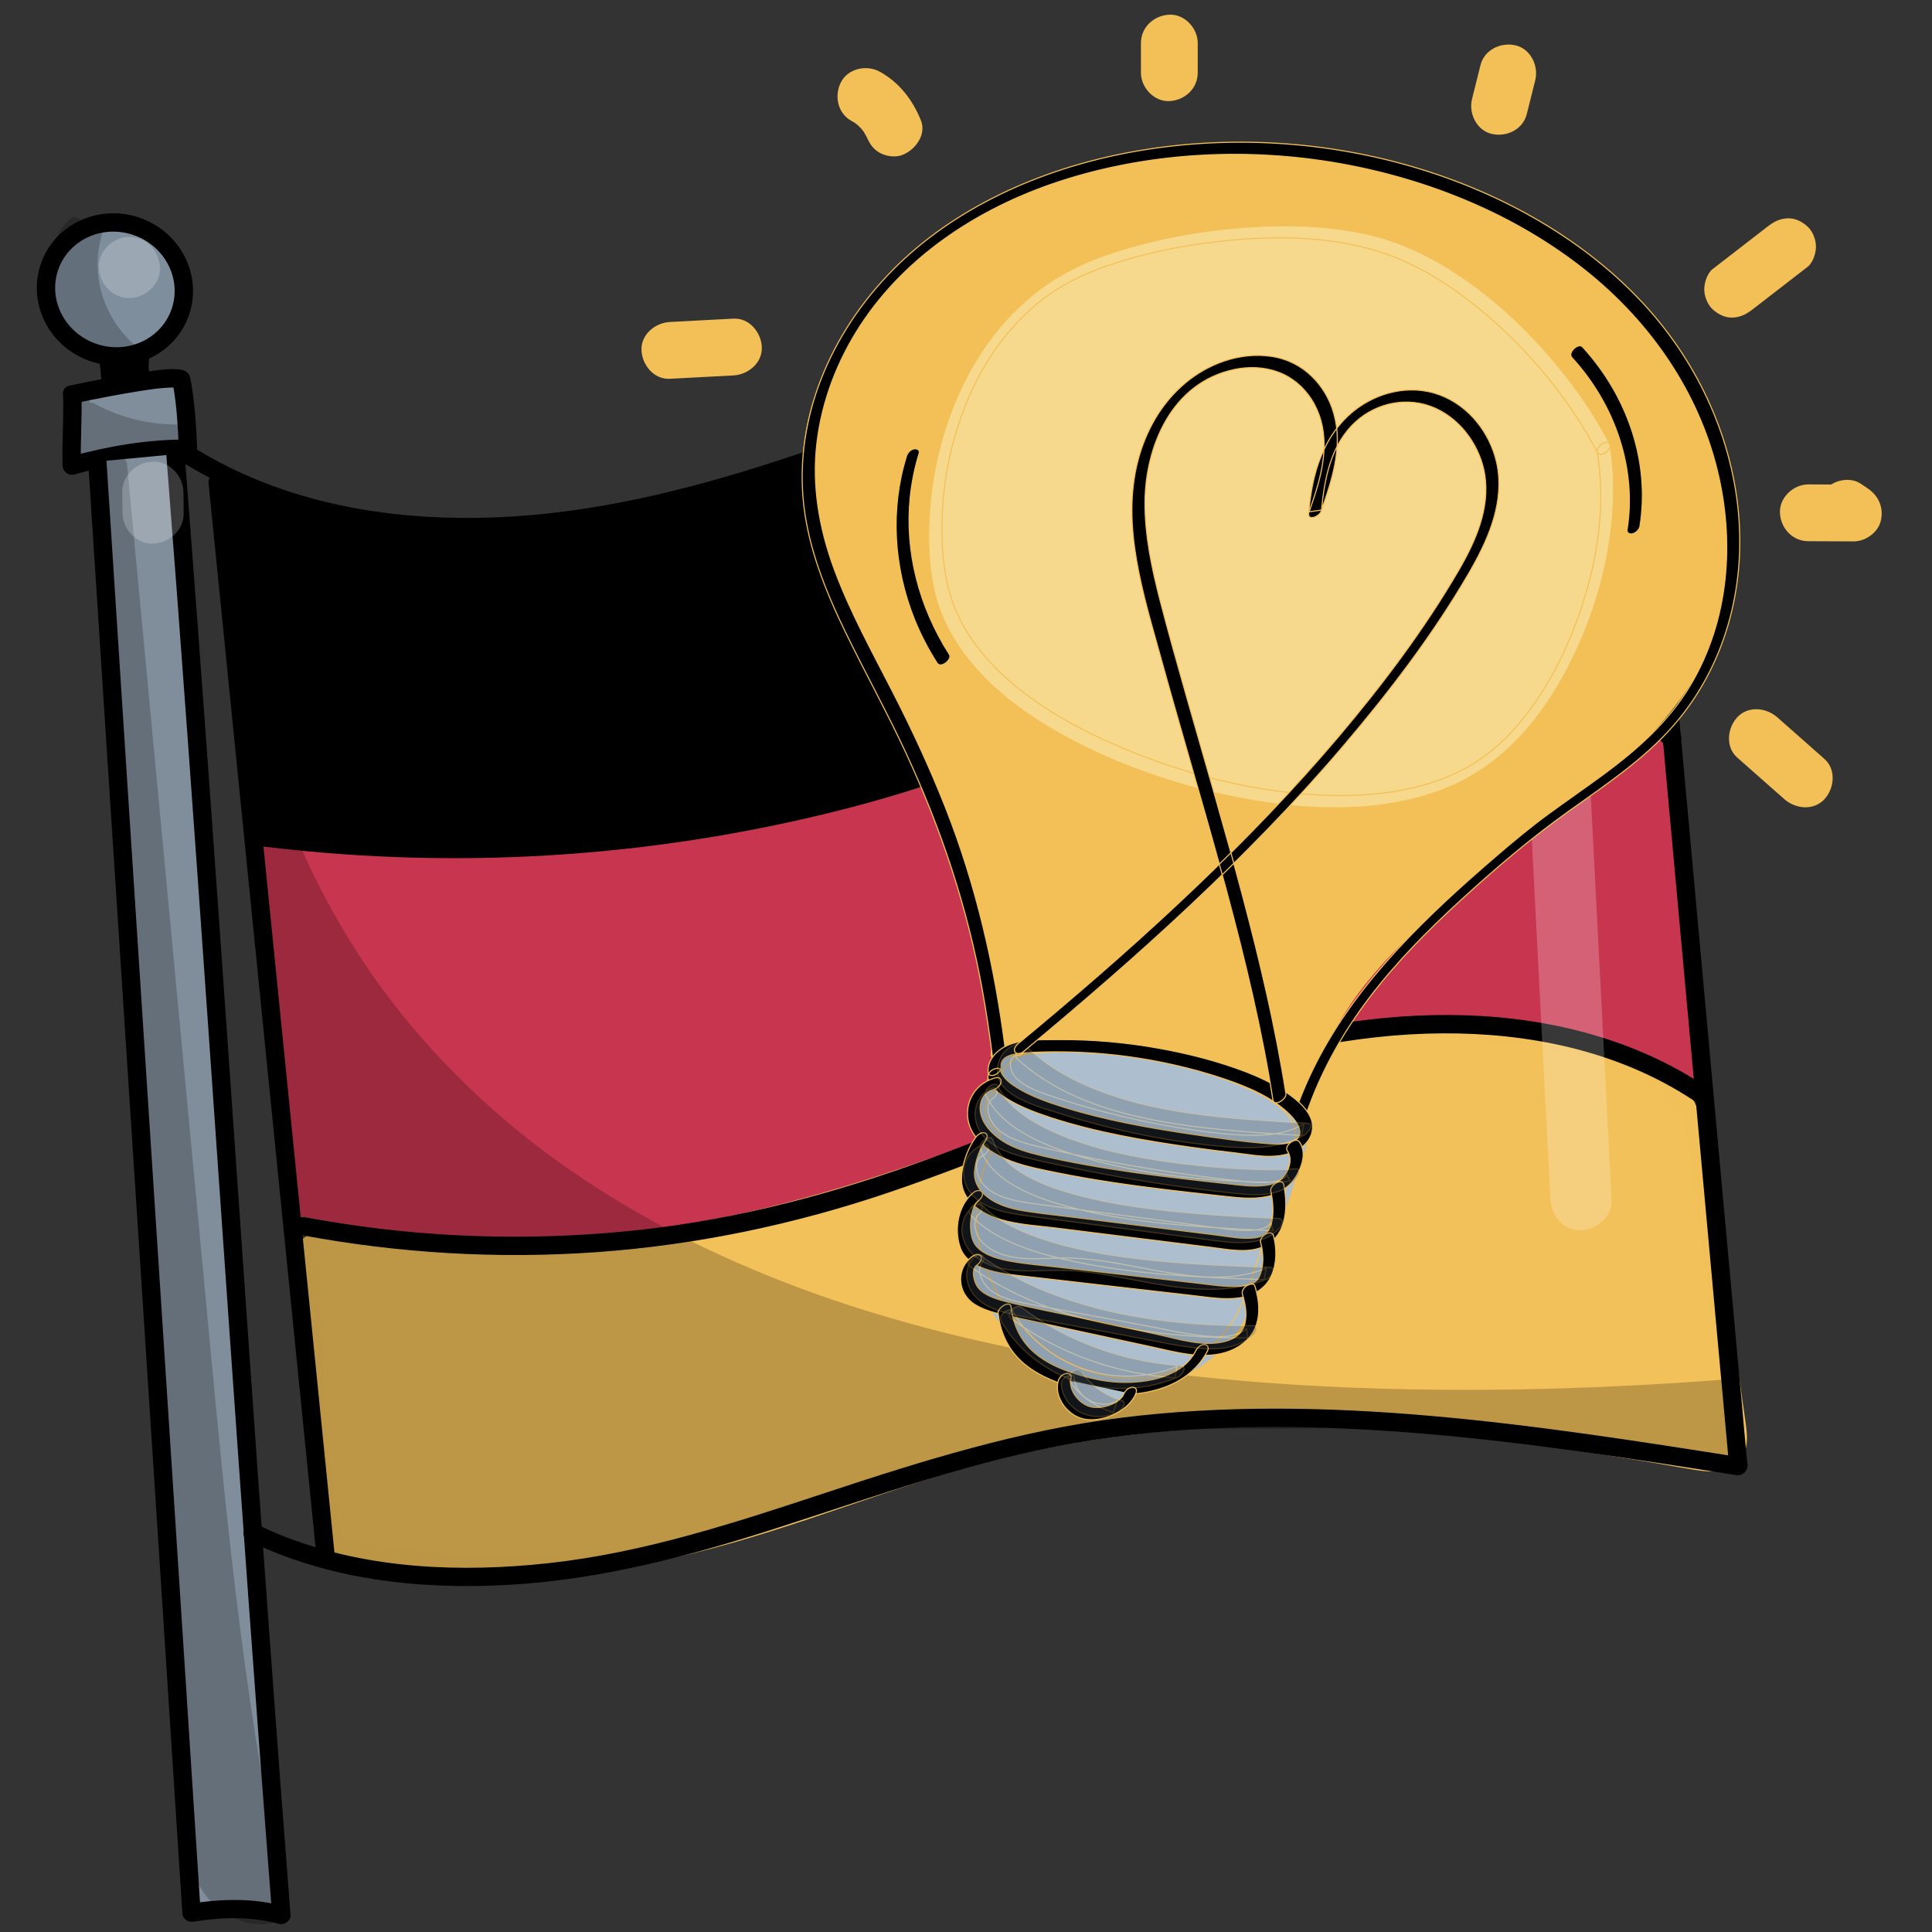 <?xml version="1.0" encoding="utf-8"?>
<!-- Generator: Adobe Adobe Illustrator 24.2.0, SVG Export Plug-In . SVG Version: 6.00 Build 0)  -->
<svg version="1.1" xmlns="http://www.w3.org/2000/svg" xmlns:xlink="http://www.w3.org/1999/xlink" x="0px" y="0px"
	 viewBox="0 0 1700.79 1700.79" style="enable-background:new 0 0 1700.79 1700.79;" xml:space="preserve">
<rect x="0" y="0" width="1700.79" height="1700.79" fill="#333333" stroke="none"/>
<style type="text/css">
	.st0{fill:#C8354F;}
	.st1{fill:#F2C159;}
	.st2{fill:#F2C058;}
	.st3{fill:#808E9C;}
	.st4{fill:#7F8E9C;stroke:#000000;stroke-width:16.166;stroke-miterlimit:10;}
	.st5{opacity:0.22;}
	.st6{fill:#FFFFFF;}
	.st7{fill:#ADBECF;stroke:#F3C057;stroke-width:0.959;stroke-miterlimit:10;}
	.st8{fill:#F3C057;stroke:#F3C057;stroke-width:0.959;stroke-miterlimit:10;}
	.st9{fill:#F7D98D;stroke:#F3C057;stroke-width:0.959;stroke-miterlimit:10;}
	.st10{stroke:#F3C057;stroke-width:0.959;stroke-miterlimit:10;}
	.st11{fill:#AEBFCE;stroke:#F3C057;stroke-width:0.959;stroke-miterlimit:10;}
	.st12{opacity:0.271;}
	.st13{fill:#3D4C5B;stroke:#F3C057;stroke-width:0.959;stroke-miterlimit:10;}
	.st14{fill:#F3C057;}
</style>
<g id="Ebene_10">
</g>
<g id="Ebene_4">
</g>
<g id="Ebene_5">
</g>
<g id="Ebene_9">
</g>
<g id="Ebene_6">
</g>
<g id="Ebene_7">
	<g>
		<g>
			<path d="M204.87,432.16c7.41,90.17,14.83,180.34,22.24,270.52c0.75,9.08,1.83,18.94,8.18,25.66c6.6,6.99,16.98,8.57,26.5,9.63
				c187.2,20.98,377.76,4.4,556.68-48.44c105.18-31.07,206.56-74.54,314.28-96.4c107.72-21.86,226.26-19.98,322.79,35.37
				c-4.81-77.85-9.63-155.71-14.44-233.56c-0.99-16.05-2.24-32.9-11-46.61c-11.06-17.31-31.68-25.95-51.31-32.22
				c-128.44-41.02-267.49-24.94-396.23,9.2s-252.03,85.7-381.77,116.24s-270.76,38.75-395.52-12.7"/>
			<g>
				<path d="M196.78,432.16c4.52,55.01,9.05,110.03,13.57,165.04c2.24,27.3,4.49,54.6,6.73,81.9c1.67,20.28-0.8,49.83,20.5,60.93
					c9.62,5.01,20.7,5.67,31.29,6.8c13.37,1.43,26.77,2.67,40.18,3.72c26,2.04,52.06,3.35,78.14,3.95
					c52.05,1.2,104.18-0.46,156.05-4.98c103.73-9.03,206.19-29.45,305.47-60.79c98.42-31.06,194.69-70.74,296.51-89.82
					c90.68-16.99,189.38-16.94,275.11,20.86c10.65,4.69,21.02,9.96,31.13,15.71c5.06,2.88,12.55-0.7,12.16-6.98
					c-3.38-54.66-6.76-109.33-10.14-163.99c-1.67-27.02-2.6-54.21-5.16-81.17c-2.19-23.08-9.53-43.13-28.75-57.2
					c-17.86-13.07-40.93-19.08-62-24.65c-24.45-6.46-49.38-10.95-74.49-13.88c-50.81-5.93-102.25-4.83-153.02,0.94
					c-102.83,11.69-201.72,42.46-299.58,74.92c-97.97,32.5-196.11,66.73-298.26,83.62c-96.09,15.89-196.8,16.54-290.3-13.45
					c-11.67-3.74-23.16-7.97-34.5-12.61c-4.07-1.67-8.84,1.81-9.94,5.65c-1.33,4.62,1.63,8.3,5.65,9.94
					c89.89,36.81,189.03,43.37,284.82,32.78c100.42-11.1,197.16-40.75,292.73-72.35c96.83-32.02,193.54-66.09,294.21-84.16
					c98.61-17.7,201.93-20.08,298.44,9.96c18.76,5.84,40.47,13.36,50.91,31.36c5.84,10.07,7.42,21.94,8.3,33.36
					c1.02,13.21,1.68,26.45,2.5,39.67c3.33,53.83,6.66,107.67,9.99,161.5c0.82,13.25,1.64,26.5,2.46,39.75
					c4.05-2.33,8.11-4.65,12.16-6.98c-81.03-46.11-177-56.04-268.39-45.73c-100.13,11.29-195.08,46.37-289.9,78.59
					c-48.63,16.52-97.57,31.99-147.47,44.22c-50.05,12.26-100.8,21.81-151.91,28.41c-102.52,13.25-206.5,15.25-309.45,5.98
					c-11.89-1.07-24.01-1.79-35.78-3.79c-10.58-1.8-17.82-5.76-20.24-16.75c-2.63-11.97-2.52-24.88-3.52-37.07
					c-1.09-13.24-2.18-26.47-3.26-39.71c-4.49-54.6-8.98-109.2-13.47-163.8c-1.09-13.24-2.18-26.47-3.26-39.71
					C212.1,421.86,195.93,421.77,196.78,432.16L196.78,432.16z"/>
			</g>
		</g>
		<g>
			<path class="st0" d="M237.63,757.61c8.59,138.11,20.24,305.01,28.41,312.05c7.36,6.33,32.01,10.48,41.65,11.14
				c157.04,10.8,245.48,25.25,449.65-39.23c121.03-38.23,238.06-88.06,361.21-119.49c123.16-31.43,262.9-34.87,372.02,33.66
				c-12.89-88.61-14.94-271.88-34.74-299.53c-21.86-30.53-144.06-117.02-453.82-10.68c-106.63,36.61-214.26,52.9-324.56,77.7
				C532.1,755.92,400.7,765.4,237.5,745.53"/>
			<g>
				<path class="st0" d="M229.55,757.61c3.54,56.89,7.23,113.77,11.6,170.6c3.17,41.25,5.89,82.82,12.14,123.74
					c1.15,7.56,1.69,18.56,7.81,24.03c7.61,6.8,20.29,8.88,29.96,10.65c10.31,1.89,20.67,2.52,31.11,3.27
					c44.36,3.17,88.71,7.04,133.19,8.13c43.89,1.08,87.66-1.19,131.14-7.35c55.52-7.87,110.03-21.81,163.55-38.36
					c124.33-38.45,244.36-90.29,370.66-122.44c106.9-27.21,227.4-34.47,329.79,13.27c12.4,5.78,24.4,12.33,36,19.57
					c6.62,4.13,12.81-2.67,11.87-9.13c-6.91-47.89-9.15-96.5-12.6-144.72c-3.16-44.09-4.79-89.56-14.37-132.85
					c-2.26-10.21-5.19-20.07-11.93-28.22c-4.24-5.12-9.22-9.59-14.44-13.68c-18.05-14.17-39.08-24.06-60.78-31.29
					c-82.75-27.55-175.58-18.27-259.21-0.38c-33.63,7.2-66.84,16.32-99.6,26.8c-35.19,11.26-70,23.15-105.76,32.58
					c-72.11,19.01-145.56,32.23-218.42,47.91c-66.94,14.4-133.57,27.87-201.9,33.77c-68.79,5.94-137.98,5.44-206.76-0.36
					c-18.41-1.55-36.78-3.48-55.11-5.7c-4.37-0.53-8.04,4.09-8.08,8.08c-0.05,4.8,3.77,7.56,8.08,8.08
					c70.2,8.49,140.96,12.3,211.64,9.3c66.55-2.83,132.73-11.66,197.99-24.92c35.2-7.15,70.2-15.26,105.39-22.5
					c35.68-7.34,71.4-14.5,106.95-22.46c35.93-8.05,71.7-16.93,106.96-27.56c35.3-10.64,69.9-23.35,105.44-33.24
					c54.98-15.3,111.45-26.58,168.55-29.43c38.68-1.93,77.91-0.14,115.7,8.86c24.75,5.89,46.56,13.72,67.8,27.2
					c1.91,1.21,3.8,2.47,5.65,3.76c0.76,0.53,1.52,1.07,2.27,1.62c0.56,0.41,3.69,2.81,1.77,1.3c2.84,2.23,5.61,4.56,8.23,7.06
					c2.12,2.02,4.07,4.17,6,6.37c0.27,0.3,1.63,2.06,0.58,0.69c-1.04-1.36,0.24,0.28,0.44,0.62c0.52,0.87,1.07,1.71,1.57,2.59
					c0.19,0.33,0.33,0.68,0.51,1.01c1.03,2-0.11-0.45,0.42,0.91c5.36,13.64,7.26,28.9,9.17,43.33c3.04,23,4.95,46.15,6.75,69.27
					c3.87,49.76,6.45,99.66,11.66,149.31c1.09,10.42,2.35,20.81,3.84,31.18c3.96-3.04,7.92-6.09,11.87-9.13
					c-96.3-60.04-214.87-65.48-324.01-46.2c-60.34,10.66-119.26,29.18-177.23,48.69c-60.86,20.48-120.99,43.06-181.74,63.88
					c-100.96,34.59-204.32,63.91-311.66,66.75c-42.52,1.13-85-1.41-127.39-4.45c-22.67-1.63-45.53-2.59-68.12-4.99
					c-9.63-1.02-20.1-2.82-29.05-6.62c-1.2-0.51-2.62-1.56-3.69-1.86c-0.74-0.21,1.68,1.94,0.52,0.58
					c-0.01-0.01,0.53,2.03,0.06,0.05c-0.22-0.9-0.54-1.78-0.78-2.67c-3-11.46-4.04-23.32-5.37-35c-2.4-21.04-4.28-42.13-6.04-63.23
					c-4.58-54.67-8.27-109.42-11.79-164.17c-0.9-13.96-1.78-27.93-2.65-41.9C245.07,747.28,228.9,747.21,229.55,757.61
					L229.55,757.61z"/>
			</g>
		</g>
		<g>
			<path class="st1" d="M273.09,1095.88c6.56,88.48-4.42,147.75,21.81,263.76c90.89,22.22,186.19,24.86,277.28,7.68
				c106.01-20,204.61-66.03,309.14-92.07c198.43-49.42,409.29-24.95,612.66,10.92c10.7,1.89,23.36,3.22,30.67-4.52
				c6.5-6.89,5.57-17.73,4.24-27.2c-11.17-79.29-22.34-158.59-33.51-237.88c-2.61-18.55-5.59-38.01-16.99-53.16
				c-12.66-16.82-33.45-25.34-53.47-31.97c-120.06-39.76-249.56-32.65-367.34,8.21C921.11,987,788.22,1048.73,646.31,1078.1
				c-139.29,28.83-253.22,26.59-380.16,1.16"/>
			<g>
				<path class="st2" d="M265.01,1095.88c4.77,65.34,0.87,130.9,9.52,196.01c3.12,23.49,7.39,46.78,12.58,69.9
					c0.59,2.65,3.03,5.01,5.65,5.65c92.82,22.51,190.05,25.29,283.88,7.24c92.11-17.72,178.74-54.9,268.45-81.18
					c91.38-26.78,185.86-37.99,280.95-38c96.32,0,192.36,10.59,287.43,25.4c23.79,3.71,47.54,7.68,71.27,11.83
					c17.48,3.06,41.6,7.58,50.49-12.81c3.83-8.79,2.73-18.38,1.46-27.61c-1.71-12.39-3.49-24.78-5.24-37.17
					c-3.49-24.78-6.98-49.56-10.47-74.34c-3.49-24.78-6.98-49.56-10.47-74.34c-3.31-23.51-5.65-47.42-10.36-70.7
					c-4.17-20.58-13.06-38.85-30.09-51.69c-16.43-12.4-36.89-18.79-56.37-24.65c-88.58-26.64-183.27-28.58-273.72-10.58
					c-45.81,9.12-89.64,24.39-133.36,40.53c-44.34,16.36-88.35,33.62-132.61,50.21c-89.11,33.39-179.42,63.26-273.53,78.88
					c-88.61,14.71-178.78,16.4-267.78,4c-21.57-3.01-43.03-6.74-64.39-11c-10.16-2.03-14.51,13.55-4.3,15.59
					c85.61,17.07,172.68,24.3,259.82,17.14c92.69-7.61,183.15-29.41,271.1-59.11c87.67-29.61,173.02-65.57,260.36-96.09
					c85.48-29.86,176.49-42.72,266.72-32.17c22.64,2.65,45.12,6.9,67.2,12.56c20.32,5.21,41.66,10.8,60.26,20.73
					c8.31,4.44,16.14,9.98,22,17.46c6.44,8.22,9.88,18.32,12.2,28.37c5.1,22.03,7.05,45,10.2,67.38
					c6.86,48.73,13.73,97.47,20.59,146.2c1.69,11.98,3.37,23.95,5.06,35.93c1.16,8.27,4.86,20.68,0.66,28.62
					c-3.97,7.51-15.39,5.71-22.25,4.62c-11.68-1.85-23.31-4.07-34.97-6.04c-92.89-15.68-186.54-28.34-280.75-32.16
					c-92.9-3.77-186.56,1.31-277.59,21.04c-89.87,19.48-174.76,55.6-262.99,80.77c-44.72,12.76-90.24,22.18-136.63,25.96
					c-46.42,3.78-93.28,2.63-139.45-3.48c-23.05-3.05-45.9-7.46-68.49-12.94c1.88,1.88,3.76,3.76,5.65,5.65
					c-8.43-37.53-14.3-75.5-16.74-113.9c-1.97-30.98-1.83-62.02-2.42-93.05c-0.35-18.24-1.03-36.47-2.36-54.66
					C280.42,1085.56,264.25,1085.48,265.01,1095.88L265.01,1095.88z"/>
			</g>
		</g>
		<g>
			<path class="st3" d="M63.65,347.57c0.5,14.71-0.96,47.61-0.46,62.32c33.16-9.1,65.77-15.31,102.29-14.86
				c-1.4-40.83-5.87-60.8-5.87-60.8s0.72-7.15-96.26,13.02"/>
			<g>
				<path d="M55.56,347.57c0.64,20.77-1.1,41.55-0.46,62.32c0.16,5.23,5.04,9.21,10.23,7.79c32.81-8.96,66.04-14.88,100.14-14.57
					c4.26,0.04,8.24-3.74,8.08-8.08c-0.68-18.95-1.98-37.95-5.01-56.68c-0.25-1.57-0.5-3.14-0.83-4.7c-0.2-0.99-0.67-3.71-0.03,0.58
					c-0.36-2.39-0.76-4.24-2.57-6.01c-3.02-2.96-7.62-3.23-11.59-3.29c-8.59-0.12-17.26,1.22-25.74,2.4
					c-22.35,3.11-44.52,7.56-66.6,12.14c-10.18,2.11-5.87,17.7,4.3,15.59c19.55-4.06,39.15-7.95,58.89-11
					c8.66-1.34,16.81-2.62,26.32-2.92c1.92-0.06,3.84,0.16,5.74,0.11c1.4-0.03-2.57-0.66-0.47-0.03c1.35,0.41,0.46,0.31-0.95-0.49
					c-2.09-1.18-2.48-3.56-3.49-6.49c0.6,1.74,0.73,4.33,1.05,6.16c3.01,17.22,4.16,36.26,4.82,54.64c2.69-2.69,5.39-5.39,8.08-8.08
					c-35.46-0.32-70.32,5.83-104.44,15.15c3.41,2.6,6.82,5.2,10.23,7.79c-0.64-20.77,1.1-41.55,0.46-62.32
					C71.41,337.19,55.24,337.15,55.56,347.57L55.56,347.57z"/>
			</g>
		</g>
		<g>
			<path class="st3" d="M85.71,406.34c27.24,423.33,55.64,854.18,82.88,1277.51c26.8-4.36,49.92-5.91,79.1,1.96
				c-33.09-422.61-60.12-863.36-93.21-1285.97"/>
			<g>
				<path d="M77.62,406.34c10.7,166.32,21.51,332.64,32.33,498.95c10.81,165.97,21.63,331.95,32.4,497.92
					c6.07,93.54,12.12,187.09,18.14,280.63c0.36,5.66,4.85,8.66,10.23,7.79c25.28-4.06,49.88-4.58,74.8,1.96
					c4.74,1.24,10.65-2.43,10.23-7.79c-6.49-82.89-12.7-165.8-18.74-248.73c-6.13-84.16-12.09-168.33-17.98-252.5
					c-5.89-84.05-11.71-168.11-17.59-252.16c-5.86-83.82-11.76-167.65-17.82-251.46c-6.04-83.47-12.23-166.93-18.69-250.38
					c-0.79-10.25-1.59-20.5-2.39-30.74c-0.81-10.3-16.98-10.39-16.17,0c6.49,82.89,12.7,165.8,18.74,248.73
					c6.13,84.16,12.09,168.33,17.98,252.5c5.89,84.05,11.71,168.11,17.59,252.16c5.86,83.82,11.76,167.65,17.82,251.46
					c6.04,83.47,12.23,166.93,18.69,250.38c0.79,10.25,1.59,20.5,2.39,30.74c3.41-2.6,6.82-5.2,10.23-7.79
					c-27.85-7.31-55.19-6.49-83.39-1.96c3.41,2.6,6.82,5.2,10.23,7.79c-10.7-166.32-21.51-332.64-32.33-498.95
					c-10.81-165.97-21.63-331.95-32.4-497.92c-6.07-93.54-12.12-187.09-18.14-280.63C93.12,396.01,76.95,395.93,77.62,406.34
					L77.62,406.34z"/>
			</g>
		</g>
		<g>
			<g>
				<path d="M86.69,315.87c2.66,8.47,1.42,17.7,4.09,26.2c3.1,9.89,18.71,5.67,15.59-4.3c-2.66-8.47-1.42-17.7-4.09-26.2
					C99.18,301.68,83.57,305.9,86.69,315.87L86.69,315.87z"/>
			</g>
		</g>
		<g>
			<g>
				<path d="M114.84,312.63c0.34,2.08,0.19,4.45-0.05,6.83c-0.35,3.37,0.11,6.64,0.66,9.97c0.71,4.31,6.05,6.72,9.94,5.65
					c4.57-1.26,6.36-5.62,5.65-9.94c-0.34-2.08-0.19-4.45,0.05-6.83c0.35-3.37-0.11-6.64-0.66-9.97c-0.71-4.31-6.05-6.72-9.94-5.65
					C115.91,303.94,114.12,308.3,114.84,312.63L114.84,312.63z"/>
			</g>
		</g>
		<g>
			<g>
				<path d="M163.65,408.81c69.91,42.43,151.13,61.19,232.36,63.16c84.13,2.04,167.56-13.32,248.03-36.89
					c89-26.06,174.95-61.14,262.66-91.05c82.29-28.06,166.6-51.37,253.65-57.7c82.28-5.98,167.3,2.55,243.13,36.77
					c9.41,4.25,18.63,8.88,27.69,13.82c9.14,4.99,17.3-8.97,8.16-13.96c-73.16-39.92-156.53-55.6-239.35-54.52
					c-85.72,1.11-169.97,19.38-251.49,44.88c-88.48,27.68-174.33,62.99-262.44,91.77c-81.48,26.62-165.13,47.22-251.11,50.42
					c-80.93,3.02-163.79-8.98-236.6-45.9c-9.03-4.58-17.86-9.53-26.52-14.78C162.89,389.44,154.76,403.41,163.65,408.81
					L163.65,408.81z"/>
			</g>
		</g>
		<g>
			<g>
				<path d="M218.52,1356.18c70.16,34.36,150.25,43.32,227.51,39.12c82.9-4.51,162.48-25.78,241.14-51.16
					c85.42-27.56,170.12-58.38,258.84-73.76c90.09-15.62,182.17-16.79,273.23-10.84c92.36,6.03,184.03,19.42,275.41,33.72
					c11.23,1.76,22.45,3.53,33.68,5.3c10.18,1.61,14.56-13.97,4.3-15.59c-90.73-14.34-181.59-28.54-273.14-36.53
					c-90.58-7.9-182.09-9.64-272.47,1.64c-89.38,11.15-174.56,37.74-259.78,65.92c-79.91,26.42-160.37,52.96-244.43,62.11
					c-76.96,8.38-157.66,5.2-230.61-22.74c-8.68-3.32-17.16-7.07-25.51-11.16C217.37,1337.67,209.17,1351.6,218.52,1356.18
					L218.52,1356.18z"/>
			</g>
		</g>
		<g>
			<g>
				<path d="M1434.92,334.63c11.33,124.12,22.67,248.24,34,372.36c11.27,123.46,22.54,246.91,33.82,370.37
					c6.36,69.69,12.73,139.39,19.09,209.08c0.4,4.35,3.43,8.08,8.08,8.08c4.06,0,8.48-3.71,8.08-8.08
					c-11.33-124.12-22.67-248.24-34-372.36c-11.27-123.46-22.54-246.91-33.82-370.37c-6.36-69.69-12.73-139.39-19.09-209.08
					c-0.4-4.35-3.43-8.08-8.08-8.08C1438.94,326.55,1434.52,330.26,1434.92,334.63L1434.92,334.63z"/>
			</g>
		</g>
		<g>
			<g>
				<path d="M183.54,424.82c12.41,123.37,24.81,246.75,37.22,370.12c12.34,122.71,24.68,245.42,37.02,368.13
					c6.94,68.98,13.87,137.97,20.81,206.95c0.44,4.34,3.4,8.08,8.08,8.08c4.03,0,8.52-3.71,8.08-8.08
					c-12.41-123.37-24.81-246.75-37.22-370.12c-12.34-122.71-24.68-245.42-37.02-368.13c-6.94-68.98-13.87-137.97-20.81-206.95
					c-0.44-4.34-3.4-8.08-8.08-8.08C187.59,416.73,183.1,420.45,183.54,424.82L183.54,424.82z"/>
			</g>
		</g>
		<g>
			<g>
				<path d="M232.93,745.36c88.44,10.73,177.84,12.97,266.7,6.53c88.74-6.43,176.92-21.29,262.76-44.69
					c85.19-23.23,166.29-57.67,249.56-86.58c41.46-14.39,83.61-27.12,126.76-35.42c34.81-6.7,70.28-9.08,105.69-7.54
					c70.51,3.06,143.21,21.31,201.59,62.23c6.97,4.89,13.65,10.13,20.08,15.71c7.83,6.78,19.31-4.61,11.43-11.43
					c-54.81-47.47-126.18-71.28-197.31-79.77c-35.74-4.26-72.03-4.53-107.81-0.56c-41.19,4.57-81.66,14.75-121.21,26.9
					c-85.24,26.2-166.85,62.82-252.1,89c-85.45,26.25-173.54,43.97-262.49,52.82c-89.73,8.93-180.34,9.05-270.09,0.32
					c-11.2-1.09-22.38-2.33-33.55-3.68c-4.37-0.53-8.04,4.1-8.08,8.08C224.8,742.08,228.62,744.84,232.93,745.36L232.93,745.36z"/>
			</g>
		</g>
		<g>
			<g>
				<path d="M264,1087.06c86.27,16.22,174.51,21.5,262.08,15.18c87.07-6.29,172.58-24.16,255.24-52.1
					c82.24-27.8,161.62-63.25,243.57-91.85c74.74-26.08,151.78-45.89,231.26-48.35c74.2-2.29,150.15,10.24,215.44,47.01
					c8.06,4.54,15.91,9.43,23.57,14.61c8.64,5.84,16.74-8.16,8.16-13.96c-62.58-42.26-137.4-61.29-212.28-63.8
					c-77.89-2.61-155.2,12.11-229.29,35.25c-82.89,25.9-162.41,61.08-243.84,91.02c-82.24,30.24-166.59,52.89-253.84,62.52
					c-87.59,9.67-176.6,7.95-263.69-5.6c-10.73-1.67-21.42-3.53-32.09-5.53C258.13,1069.56,253.77,1085.14,264,1087.06L264,1087.06z
					"/>
			</g>
		</g>
		
			<ellipse transform="matrix(0.333 -0.943 0.943 0.333 -172.859 265.303)" class="st4" cx="101.14" cy="254.86" rx="58.7" ry="60.91"/>
		<g>
			<g>
				<path d="M109.12,333.68c2.07-0.39,4.15-0.77,6.22-1.16c1.89-0.35,3.89-2.11,4.83-3.71c1.01-1.73,1.44-4.29,0.81-6.23
					c-0.63-1.96-1.84-3.84-3.71-4.83c-2.01-1.06-3.99-1.23-6.23-0.81c-2.07,0.39-4.15,0.77-6.22,1.16
					c-1.89,0.35-3.89,2.11-4.83,3.71c-1.01,1.73-1.44,4.29-0.81,6.23c0.63,1.96,1.84,3.84,3.71,4.83
					C104.9,333.93,106.88,334.1,109.12,333.68L109.12,333.68z"/>
			</g>
		</g>
		<g class="st5">
			<path d="M202.39,427.6c0,0-116.87,905.7,1321.64,794.54c4.54,21.81-0.02,44.53,6.44,68.63
				c-132.47-22.04-224.41-46.33-341.43-41.9s-242.81-10.18-350.94,32.15c-206.02,80.66-384.27,93.86-449.97,102
				c-20.47,2.54-85.1-0.11-101.47-13.01c-17-13.4,53.85,148.93-95.05-945.21"/>
			<g>
				<path d="M194.31,427.6c-1.04,8.07-1.45,16.24-1.8,24.36c-0.94,21.85-0.51,43.77,0.92,65.59c2.15,32.76,6.6,65.42,13.23,97.57
					c8.14,39.52,19.68,78.34,34.59,115.83c17.47,43.9,39.33,85.99,65.61,125.26c30.32,45.31,66.19,86.86,106.38,123.68
					c46.89,42.95,99.43,79.6,155.17,110.1c67.91,37.16,140.54,65.47,214.85,86.93c91.79,26.51,186.39,42.68,281.38,52.14
					c119.56,11.91,240.07,13,360.02,7.36c33.15-1.56,66.27-3.65,99.36-6.2c-2.6-1.98-5.2-3.96-7.79-5.93
					c4.39,22.71,0.72,45.99,6.44,68.63c3.31-3.31,6.63-6.63,9.94-9.94c-70.62-11.78-140.77-26.88-211.85-35.81
					c-33.1-4.16-66.41-6.71-99.78-6.89c-36.09-0.2-72.19,1.56-108.3,1.49c-72.96-0.15-146.97-1.57-218.66,14.1
					c-37.08,8.11-71.63,23.13-107.33,35.59c-34.74,12.13-69.94,22.92-105.49,32.41c-96.52,25.78-195.48,41.43-294.84,51.26
					c-22.28,2.2-46.01,0.6-68.02-3.16c-9.19-1.57-18.97-3.31-26.93-8.43c2.33,1.5-0.62-0.57-1.51-1.07
					c-4.42-2.49-10.17-1.55-12.87,3c-5.1,8.6,5.89,19.28,13.72,11.56c5.3-5.22,5.15-15.95,5.64-22.64
					c1.55-21.33,0.7-42.9-0.17-64.23c-1.88-46.3-5.57-92.53-9.64-138.67c-7.16-81.03-15.93-161.91-25.26-242.71
					c-14.37-124.55-30.23-248.93-46.74-373.22c-5-37.64-10.07-75.27-15.18-112.89c-0.59-4.36-6.13-6.65-9.94-5.65
					c-4.68,1.23-6.23,5.64-5.65,9.94c18.2,133.77,35.75,267.62,51.89,401.65c10.76,89.35,20.96,178.77,29.65,268.34
					c5.21,53.68,9.99,107.44,13.12,161.29c1.59,27.38,3,54.89,2.37,82.33c-0.15,6.47-0.48,12.93-1.11,19.37
					c-0.05,0.49-0.13,0.98-0.17,1.47c-0.19,2.04,0.47-2.52,0.06-0.42c-0.17,0.84-0.26,1.7-0.42,2.54c-0.23,1.17-0.68,2.34-0.87,3.51
					c-0.34,2.09,1.35-2.09-0.05-0.05c1.31-1.91,3.24-3.49,6.2-3.47c2.92,0.02,5.42,1.83,6.46,3.55c0.61,1.01,0.96,3,0.95,3.21
					c-0.11,4.2-4.08,7.8-9.03,6.67c1.54,0.35-2.88-0.78-0.44-0.08c-2.35-0.67-1.76-1.16,0.85,0.64c1.49,1.03,3.05,1.87,4.68,2.65
					c4.58,2.18,9.45,3.74,14.36,4.98c12.05,3.04,24.55,4.51,36.91,5.56c36.06,3.04,71.22-1.97,106.96-6.27
					c51.56-6.2,102.9-14.14,153.76-24.7c68.95-14.31,136.97-33.18,203.25-57c34.61-12.44,68.05-26.03,104.3-33.17
					c35.02-6.9,70.71-9.66,106.34-10.86c36.15-1.22,72.32-0.76,108.48-0.75c35.13,0.01,70.27-1.95,105.39-1.44
					c65.2,0.95,129.5,11.39,193.52,22.98c35.68,6.46,71.33,13.11,107.1,19.07c5.99,1,11.56-3.53,9.94-9.94
					c-5.69-22.51-2.05-45.92-6.44-68.63c-0.63-3.23-4.49-6.19-7.79-5.93c-125.84,9.68-252.39,12.83-378.43,5.27
					c-99.78-5.99-199.34-18.74-296.66-41.87c-78-18.54-154.69-43.72-227.12-78.28c-59.03-28.17-115.67-62.66-166.16-103.9
					c-42.47-34.69-82.29-75.56-114.44-118.43c-28.98-38.64-53.64-80.46-73.49-124.49c-8.29-18.4-16.03-38-23.02-58.62
					c-6.43-18.95-12.02-38.19-16.78-57.62c-4.32-17.64-7.95-35.44-10.89-53.36c-0.68-4.12-1.32-8.25-1.92-12.38
					c-0.28-1.93-0.55-3.86-0.82-5.8c-0.37-2.67,0.04,0.32-0.17-1.24c-0.15-1.12-0.29-2.24-0.44-3.35
					c-0.97-7.6-1.82-15.21-2.54-22.84c-2.3-24.36-3.36-48.86-2.86-73.33c0.23-11.63,1.4-23.14,1.99-34.73c0.03-0.5,0.11-1,0.17-1.49
					C211.8,417.31,195.62,417.41,194.31,427.6L194.31,427.6z"/>
			</g>
		</g>
		<g class="st5">
			<path d="M81.55,206.15c-11.24,37.14,2.91,81,34.08,105.64c-25.89-0.53-51.08-17.31-61.52-40.97s-5.51-52.86,12.02-71.29"/>
			<g>
				<path d="M73.76,204c-11.92,40.63,3.25,87.06,36.16,113.5c1.91-4.6,3.81-9.2,5.72-13.8c-22.76-0.74-44.35-14.94-53.93-35.64
					c-9.48-20.49-5.13-46.36,10.15-62.83c7.07-7.62-4.34-19.08-11.43-11.43c-20.09,21.66-25.37,54.13-13.28,81.09
					c11.88,26.48,39.75,44.05,68.49,44.97c6.55,0.21,11.28-9.33,5.72-13.8c-28.63-23.01-42.45-62.18-32-97.78
					C92.28,198.29,76.68,194.02,73.76,204L73.76,204z"/>
			</g>
		</g>
		<g class="st5">
			<path d="M79.34,362.46c24.66,13.51,52.95,20.26,80.82,19.3c-23.46,4.06-46.91,8.13-70.37,12.19c-4.51,0.78-9.28,1.54-13.64-0.04
				c-6.82-2.48-10.58-10.2-10.58-17.33c0-7.13,2.94-13.83,5.84-20.29"/>
			<g>
				<path d="M75.26,369.44c26.02,14.06,55.31,21.25,84.9,20.4c-0.72-5.29-1.43-10.58-2.15-15.88c-20.52,3.56-41.05,7.11-61.57,10.67
					c-6.31,1.09-17.05,5.3-21.15-1.72c-4.11-7.02,0.16-15.93,3.11-22.54c1.78-3.98,1.16-8.69-2.9-11.06
					c-3.45-2.02-9.27-1.11-11.06,2.9c-4.62,10.37-9.29,21.77-5.57,33.2c3.59,11.05,13.14,18.18,24.91,17.43
					c12.82-0.81,25.81-4.16,38.46-6.35c13.36-2.31,26.71-4.63,40.07-6.94c9.03-1.56,6.85-16.14-2.15-15.88
					c-26.78,0.77-53.16-5.45-76.74-18.19C74.26,350.53,66.09,364.49,75.26,369.44L75.26,369.44z"/>
			</g>
		</g>
		<g class="st5">
			<path d="M103.77,408.75c24.1,255.69,48.21,511.37,72.31,767.06c15.98,169.51,32.04,339.57,69.72,506.18
				c-20.91,10.96-48.56-2.48-61.32-22.75c-12.76-20.27-14.52-45.03-15.93-68.65c-23.51-394.67-47.02-789.35-70.54-1184.02"/>
			<g>
				<path d="M95.69,408.75c15.83,167.93,31.66,335.85,47.49,503.78c7.88,83.54,15.75,167.08,23.63,250.62
					c7.73,82,15.35,164.03,25.3,245.8c11.24,92.35,25.43,184.4,45.89,275.19c1.24-3.04,2.48-6.09,3.71-9.13
					c-13.24,6.52-29.19,0.82-39.85-8.12c-13.72-11.52-19.52-28.9-22.39-46.05c-3.28-19.56-3.42-39.76-4.59-59.52
					c-1.31-22.07-2.63-44.14-3.94-66.2c-5.23-87.85-10.47-175.69-15.7-263.54c-5.26-88.27-10.52-176.54-15.78-264.81
					c-5.23-87.85-10.47-175.69-15.7-263.54c-5.23-87.85-10.47-175.69-15.7-263.54c-0.66-11.03-1.31-22.07-1.97-33.1
					c-0.62-10.34-16.79-10.41-16.17,0c5.41,90.82,10.82,181.63,16.23,272.45c5.39,90.39,10.77,180.79,16.16,271.18
					s10.77,180.79,16.16,271.18c5.41,90.82,10.82,181.63,16.23,272.45c1.34,22.49,2.68,44.98,4.02,67.48
					c1.24,20.89,1.67,42.05,5,62.75c2.86,17.81,9.04,35.88,21.53,49.31c10.75,11.55,25.96,19.65,41.84,20.55
					c7.99,0.45,15.65-1.44,22.79-4.95c3.29-1.62,4.46-5.81,3.71-9.13c-36.27-160.89-52.55-325.22-68.02-489.14
					c-15.76-166.98-31.48-333.96-47.22-500.94c-8.83-93.67-17.66-187.34-26.49-281C110.88,398.49,94.71,398.38,95.69,408.75
					L95.69,408.75z"/>
			</g>
		</g>
		<g class="st5">
			<g>
				<path class="st6" d="M1331.61,411.82c4.32,83.78,8.65,167.55,12.97,251.33s8.65,167.55,12.97,251.33
					c2.44,47.21,4.87,94.41,7.31,141.62c0.73,14.05,11.87,27.62,26.94,26.94c13.98-0.63,27.72-11.87,26.94-26.94
					c-4.32-83.78-8.65-167.55-12.97-251.33s-8.65-167.55-12.97-251.33c-2.44-47.21-4.87-94.41-7.31-141.62
					c-0.73-14.05-11.87-27.62-26.94-26.94C1344.58,385.5,1330.84,396.74,1331.61,411.82L1331.61,411.82z"/>
			</g>
		</g>
		<g class="st5">
			<g>
				<path class="st6" d="M113.91,262.41c14.09,0,27.6-12.39,26.94-26.94c-0.65-14.6-11.84-26.94-26.94-26.94
					c-14.09,0-27.6,12.39-26.94,26.94C87.62,250.07,98.81,262.41,113.91,262.41L113.91,262.41z"/>
			</g>
		</g>
		<g class="st5">
			<g>
				<path class="st6" d="M107.62,433.32c0.07,6.1,0.13,12.2,0.2,18.3c0.15,14.09,12.28,27.6,26.94,26.94
					c14.47-0.65,27.11-11.84,26.94-26.94c-0.07-6.1-0.13-12.2-0.2-18.3c-0.15-14.09-12.28-27.6-26.94-26.94
					C120.09,407.03,107.45,418.22,107.62,433.32L107.62,433.32z"/>
			</g>
		</g>
	</g>
	<g>
		<g id="Ebene_7_1_">
			<g>
				<path class="st7" d="M874.27,957.29c-16.89,8.52-16.67,34.48,0.37,44.28c-39.53,58.8-20.57,145.31,41.76,190.62
					c19.77,14.37,43.62,24.9,68.49,26.74c45.93,3.39,88.12-24.17,108.07-60.29c7.62-13.79,12.56-28.72,17.46-43.56
					c10.44-31.63,20.89-63.26,31.34-94.89c2.91-8.8,5.84-17.96,4.18-27.22c-3.45-19.29-24.97-32.01-44.94-40.46
					c-48.85-20.69-102.1-32.28-155.17-33.78c-15.15-0.43-30.68,0.02-44.4,5.14c-13.73,5.12-25.47,15.75-27.23,29.12"/>
				<g>
					<path class="st7" d="M873.81,952.6c-19.58,10.46-26.01,40.31-3.86,53.67c0.1-2.01,0.19-4.03,0.28-6.03
						c-28.12,42.3-28.68,97.35-4.42,143.47c26.13,49.69,87.2,92.13,149.28,78.06c28.65-6.49,52.96-23.3,70.18-44.08
						c21.32-25.73,29.09-58.71,39.17-89.22c5.57-16.89,11.15-33.77,16.73-50.66c2.75-8.32,5.66-16.6,8.18-24.98
						c2.22-7.41,3.8-15.35,2.25-23.16c-5.54-27.82-41.59-41.09-67.34-50.45c-36.02-13.1-73.98-21.33-112.19-24.56
						c-33.16-2.8-73.33-4.65-94.8,21.16c-4.53,5.45-7.62,11.75-8.69,18.61c-0.44,2.77,1.69,4.4,4.67,3.78
						c3.13-0.65,6.22-3.8,6.66-6.66c4.66-29.66,48.98-28.34,74.54-26.95c35.89,1.96,71.65,8.6,105.97,19.51
						c15.69,4.98,31.47,10.63,46.16,17.85c11.29,5.55,23.07,13.02,29.46,23.33c8.37,13.51,3.06,27.31-1.33,40.6
						c-5.13,15.55-10.27,31.09-15.4,46.64c-5.2,15.74-10.37,31.5-15.6,47.22c-4.75,14.28-9.67,28.86-17.67,41.89
						c-12.42,20.23-31.97,37.2-56.11,45.96c-55.44,20.15-116.08-13.98-145.43-58.33c-26.4-39.89-32.95-90.38-13.59-131.83
						c2.36-5.04,5.1-9.87,8.21-14.55c0.87-1.31,2.44-4.74,0.28-6.03c-7.16-4.32-11.2-11.13-11.79-18.63
						c-0.48-5.98,1.19-13.06,7.17-16.25c2.65-1.42,5.76-4.29,5.26-7.4C879.56,951.67,876.15,951.35,873.81,952.6L873.81,952.6z"/>
				</g>
			</g>
			<g>
				<g>
					<path class="st7" d="M947.76,1226.05c5.55,1.17,13.42-9.21,7.34-10.5C949.55,1214.37,941.67,1224.76,947.76,1226.05
						L947.76,1226.05z"/>
				</g>
			</g>
			<g>
				<g>
					<path class="st7" d="M938.25,1226.98c2.64,9.89,11.75,17.84,23.39,18.29c12.13,0.46,22.83-7.33,27.13-16.86
						c0.6-1.34,1.02-4.83-1.56-5.19c-12.01-1.62-24.01-3.24-36.02-4.86c-3.41-0.46-6.4,1.44-8.1,3.93
						c-0.94,1.37-2.68,6.11,0.76,6.57c12.01,1.62,24.01,3.24,36.02,4.86c-0.52-1.73-1.05-3.45-1.56-5.19
						c-5.63,12.47-25.79,3.5-28.59-7C947.96,1214.94,936.97,1222.2,938.25,1226.98L938.25,1226.98z"/>
				</g>
			</g>
		</g>
		<g id="Ebene_5_1_">
			<g>
				<path class="st8" d="M1147.98,964.35c17.83-86.24,92.18-150.97,165.94-206.74c73.76-55.76,153.55-111.8,189.14-192.79
					c45.01-102.42,5.22-229.46-84.32-311.62c-89.54-82.16-221.28-121.07-345.96-116.33c-77.72,2.96-154.66,22.13-217.31,60.95
					S731.02,303.43,716.79,371.37c-19.72,94.15,38.24,184.08,82.53,274.2c44.29,90.12,91.36,185.41,78.89,280.85
					c88.89-16.08,186.34,0.55,265.54,45.3"/>
				<g>
					<path class="st8" d="M1153.64,962.91c15.74-74.79,74.63-132.38,135.39-180.72c61.13-48.64,128.39-92.07,177.65-151.36
						c23.33-28.08,41.68-59.61,51.68-93.94c9.2-31.57,11.2-65.08,7-98.02c-8.49-66.37-41.74-131.19-92.77-181.7
						c-55.23-54.68-130.1-91.89-208.12-110.78c-79.9-19.34-164.53-20.45-243-3.13c-39.09,8.63-76.83,22.08-110.84,40.75
						c-33.55,18.42-63.55,41.78-89.21,68.36c-26.03,26.96-48.37,57.74-61.65,91.8c-12.72,32.63-15.42,67.94-9.9,102.83
						c11.43,72.19,52.67,138.56,85.39,205.14c34.78,70.76,71.27,143.86,78.15,220.79c1.64,18.38,1.46,36.75-0.86,54.91
						c-0.36,2.84,1.55,4.33,4.67,3.78c68.36-12.21,141.51-4.91,207.57,19.68c18.78,6.99,36.94,15.38,54.25,25.1
						c5.28,2.97,14.26-6.7,9.43-9.41c-62.73-35.25-136.04-53.46-208.36-51.91c-20.55,0.44-40.92,2.53-60.89,6.11
						c1.56,1.26,3.11,2.52,4.67,3.78c9.51-74.64-16.37-149.11-48.3-219c-15.97-34.94-33.23-69.47-50.88-103.8
						c-17.11-33.29-34.37-66.67-47.25-101.35c-12.37-33.29-20.41-68.09-18.67-102.72c1.75-34.99,14.48-67.58,34.05-96.96
						c39.83-59.8,102.3-107.34,175.06-132.84c73.9-25.89,157.47-32.51,237.64-21.23c79.34,11.17,157.32,40,220.16,87.3
						c58.65,44.15,101.05,103.98,119.87,169.61c18.76,65.46,12.04,134.01-23.88,191.38c-39.53,63.12-104.11,108.97-164.86,154.77
						c-61.71,46.52-124.22,97.53-157.19,165.29c-7.82,16.08-13.68,32.98-17.33,50.38c-0.59,2.77,1.79,4.37,4.67,3.78
						C1150.23,968.89,1153.04,965.78,1153.64,962.91L1153.64,962.91z"/>
				</g>
			</g>
		</g>
		<g id="Ebene_6_1_">
			<g>
				<path class="st9" d="M1411.73,394.53c-34.6-67.07-106.32-144.55-182.41-174.32c-76.09-29.77-203.41-14.44-275.34,16.91
					c-99.45,43.34-142.64,169.81-127.68,270.45c12.96,87.15,109.94,142.35,203.18,172.71c93.22,30.37,212.15,42.15,283.71-14.17
					c71.57-56.32,113.57-184.41,98.49-271.37"/>
				<g>
					<path class="st9" d="M1417.15,390.7c-14.61-28.18-33.46-54.7-54.96-79.27c-22.4-25.59-48.06-49.3-77.16-68.81
						c-25.21-16.9-53.02-30.39-83.41-36.91c-30.49-6.55-62.06-7.85-92.85-6.41c-32.5,1.52-64.79,6.13-95.89,13.68
						c-27.41,6.65-54.9,15.45-78.58,29.24c-48,27.98-79.76,73.77-97.68,122.14c-9.26,24.99-15.2,51.1-17.64,77.63
						c-2.34,25.49-2.37,52.2,3.32,77.72c11.59,51.9,53.82,92.7,102.48,121.37c51.01,30.06,109.9,50.76,168.77,61.9
						c58.68,11.1,121.87,13.07,176.44-7.77c53.36-20.37,88.12-64.05,111.62-110c24.87-48.63,39.41-103.54,38.86-158.14
						c-0.12-11.69-1.06-23.4-3.04-35.03c-1.13-6.6-12.3,0.58-11.47,5.43c8.6,50.46-0.79,102.83-18.18,149.89
						c-9.08,24.58-20.74,48.39-35.83,70.29c-13.53,19.62-29.9,38.1-50.67,51.9c-45.22,30.02-106.26,34.4-162.2,28.61
						c-58.08-6.01-116.1-23.17-168.7-47.57c-49.89-23.15-99.18-56.24-123.94-102.73c-12.24-22.99-16.14-47.42-17.07-72.19
						c-0.96-25.52,1.58-50.96,7.19-75.7c10.95-48.3,34.03-95.76,73.33-130.01c18.58-16.19,40.85-27.76,65.16-36.11
						c27.78-9.55,57.16-16.01,86.86-19.92c57.71-7.59,122.53-8.13,177.06,17.27c30.04,14,56.81,33.86,80.5,55.56
						c24.61,22.54,46.31,47.67,64.58,74.49c8.2,12.03,15.68,24.42,22.28,37.16C1409.05,403.65,1419.57,395.38,1417.15,390.7
						L1417.15,390.7z"/>
				</g>
			</g>
		</g>
		<g id="Ebene_3_1_">
			<g>
				<g>
					<path class="st10" d="M1149.77,981.27c12.64-37,31.78-71.48,55.84-103.17c23.53-31.01,51.35-59.12,80.53-85.85
						c30.02-27.48,61.01-53.99,94.64-77.97c32.64-23.28,66.79-46.06,92.59-75.75c45.45-52.28,63.37-121.09,56.93-188.35
						c-6.47-67.67-37.02-134.19-87.41-186.97c-53.83-56.37-127.21-96.28-205.04-118.07c-79.13-22.15-163.21-25.85-242.45-11.2
						c-80.12,14.81-155.92,49.38-209.64,103.87c-54.45,55.23-86.83,130.4-78.21,206.67c4.37,38.62,19.25,75.98,36.65,111.86
						c17.48,36.05,37.07,71.29,53.83,107.61c30.92,66.94,53.64,135.64,66.53,206.48c3.58,19.69,6.53,39.43,9.04,59.2
						c0.84,6.56,12.09-0.57,11.47-5.43c-9.21-72.52-25.44-144.22-52.93-213.84c-13.6-34.42-29.32-68.27-46.4-101.55
						c-18.15-35.39-37.54-70.5-51.19-107.39c-13.48-36.44-19.88-74.18-15.35-111.73c4.41-36.61,17.79-71.79,38.16-103.08
						c40.56-62.28,107.2-106.1,183.35-129.4c75.28-23.04,158.58-27.34,238.5-13.23c78.85,13.92,155.4,45.43,216.57,94.25
						c58.21,46.46,99.15,107.73,115.78,174.98c15.85,64.08,10.41,132.94-23.25,189.71c-18.76,31.65-46.16,56.33-76.74,78.86
						c-16.29,12.01-33.06,23.47-49.37,35.45c-15.99,11.75-31.02,24.36-45.93,37.17c-60.07,51.66-117.88,106.96-154.41,175.13
						c-8.96,16.71-16.48,34.04-22.56,51.86C1136.58,989.4,1147.96,986.58,1149.77,981.27L1149.77,981.27z"/>
				</g>
			</g>
			<g>
				<g>
					<path class="st10" d="M869.9,949.69c2.18,7.57,9.74,13.41,16.71,17.67c11.56,7.06,24.64,12.02,37.62,16.28
						c40.04,13.13,82.33,20.39,123.99,26.3c12.82,1.82,25.65,3.46,38.5,4.94c11.86,1.37,24.58,3.89,36.43,2.87
						c9.73-0.83,19.2-3.91,25.73-10.4c6.86-6.8,8.65-16.36,4.17-25.09c-4.75-9.24-14.4-16.58-23.43-22.44
						c-10.24-6.66-21.53-11.95-33.08-16.39c-24.62-9.44-50.69-16.04-76.69-20.7c-29.14-5.23-58.76-7.81-88.18-7.55
						c-13.59,0.11-29.1-0.51-41.77,3.9c-11.31,3.94-21.04,13.46-20.04,25.09c0.26,3.07,3.96,2.95,6.21,1.97
						c2.83-1.24,5.52-4.39,5.26-7.4c-0.84-9.7,12.47-11.22,20.62-11.83c11.85-0.87,23.84-1.05,35.78-0.87
						c24.38,0.37,48.83,2.64,72.97,6.88c23.1,4.05,46.02,9.76,68.19,17.31c20.65,7.03,42.42,16.42,57.36,31.75
						c4.73,4.85,11.77,14.62,5.75,20.34c-5.23,4.98-15.94,5.17-23.15,4.64c-23.38-1.69-46.91-5.08-70.14-8.51
						c-37.94-5.59-76.24-12.44-112.89-23.94c-13.1-4.11-26.47-8.77-38.25-15.64c-7.17-4.18-14.71-9.35-16.87-16.85
						c-0.87-3.01-5.86-1.02-7.35,0C870.8,943.81,869.04,946.69,869.9,949.69L869.9,949.69z"/>
				</g>
			</g>
			<g>
				<g>
					<path class="st10" d="M876.6,948.79c-23.01,5.9-31.65,31.39-19.26,49.82c15.5,23.06,47.54,28.65,74.12,34
						c31.39,6.31,63.09,10.83,94.82,14.69c16.15,1.96,32.31,3.75,48.47,5.5c13.16,1.43,26.54,3.26,39.48,0.83
						c12.58-2.36,21.8-9.43,27.57-19.45c4.72-8.19,8.35-19.86,2.26-28.75c-3.53-5.15-13.81,3.33-10.84,7.66
						c4.17,6.08,2.44,13.58-0.82,19.38c-3.89,6.92-9.8,9.96-18.45,11.08c-11.24,1.46-23.07-0.37-34.38-1.59
						c-13.63-1.48-27.25-2.98-40.88-4.59c-27.42-3.25-54.83-6.97-82.04-11.88c-13.03-2.35-26.05-4.92-38.95-7.94
						c-12.14-2.85-24.66-6.34-35.07-13.07c-9.48-6.12-17.96-15.18-19.53-25.69c-1.22-8.17,2.2-17.2,11.49-19.59
						c3.17-0.81,6.21-3.67,6.66-6.66C881.68,949.86,879.64,948.01,876.6,948.79L876.6,948.79z"/>
				</g>
			</g>
			<g>
				<g>
					<path class="st10" d="M858.9,1001.27c-5.88,8.17-9.64,17.89-11.56,27.56c-1.82,9.22-1.46,18.29,4.78,26.53
						c16.66,21.96,50.45,22.37,76.23,25.58c31.13,3.88,62.26,7.76,93.39,11.64c15.25,1.9,30.49,3.8,45.74,5.7
						c12.57,1.57,26.08,4.28,38.4,1.3c27.05-6.54,28.47-35.54,24.27-56.62c-1.32-6.61-12.44,0.59-11.47,5.43
						c1.74,8.74,2.7,17.82,1.07,26.48c-1.56,8.26-5.48,13.67-15.22,14.86c-11.08,1.36-23.06-1.16-34.14-2.53
						c-13.97-1.74-27.95-3.48-41.92-5.22c-27.31-3.4-54.63-6.8-81.95-10.2c-13.78-1.72-27.62-3.19-41.37-5.23
						c-12.07-1.79-24.62-4.56-34.5-11.72c-8.64-6.25-13.71-14.51-12.69-24.24c0.97-9.3,4.24-18.92,9.81-26.66
						c1.35-1.87,2.35-5.44-0.76-6.57C863.9,996.21,860.3,999.32,858.9,1001.27L858.9,1001.27z"/>
				</g>
			</g>
			<g>
				<g>
					<path class="st10" d="M857.22,1049.64c-13.79,11.07-17.39,31.87-12.16,47.95c7.21,22.13,40.6,24.06,61.21,26.43
						c32.32,3.71,64.63,7.42,96.95,11.14c16,1.84,32,3.68,47.99,5.51c13,1.49,26.39,3.77,39.3,1.96
						c13.36-1.87,24.04-8.61,28.93-19.92c4.64-10.72,4.68-23.34,1.71-34.73c-1.72-6.61-12.72,0.64-11.47,5.43
						c2.29,8.81,2.97,18.43,0.23,27.02c-0.92,2.89-2.28,6.15-5.01,8c-3.76,2.54-9.14,3.49-13.83,3.85
						c-11.58,0.89-23.49-1.12-35.05-2.45c-13.76-1.58-27.51-3.16-41.27-4.74c-27.84-3.2-55.67-6.4-83.51-9.6
						c-13.37-1.54-26.91-2.61-40.2-4.91c-10.53-1.82-23.58-4.91-30.91-12.8c-5.26-5.66-6.03-14.38-5.67-21.2
						c0.32-6.11,1.96-15.57,6.61-19.3c2.06-1.66,5.04-4.85,3.49-7.66C863.1,1046.98,858.99,1048.22,857.22,1049.64L857.22,1049.64z"
						/>
				</g>
			</g>
			<g>
				<g>
					<path class="st10" d="M856.19,1105.95c-14.68,10.21-14.08,32.34,2.02,42.45c9.84,6.18,21.71,8.36,33.03,10.82
						c13.43,2.9,26.87,5.81,40.31,8.71c26.87,5.81,53.75,11.61,80.62,17.42c23.06,4.98,48.33,12.61,70.68,3.88
						c10.53-4.11,19.15-11.94,22.76-21.82c4.2-11.45,2.65-23.7-0.96-35.44c-0.92-3-5.84-1.04-7.35,0c-2.55,1.75-4.41,4.67-3.49,7.66
						c2.7,8.78,4.34,18.76,1.52,27.46c-2.21,6.8-7.8,11.09-15.17,13.34c-19.66,6.01-42.78-1.72-62.52-5.99
						c-22.19-4.79-44.38-9.59-66.55-14.38c-21.93-4.74-44.16-8.83-65.9-14.37c-9.15-2.33-20.78-5.95-25.46-14.2
						c-2.66-4.69-4.9-14.24,0.35-17.89c2.16-1.5,4.99-4.96,3.49-7.66C862.02,1103.17,858.05,1104.65,856.19,1105.95L856.19,1105.95z
						"/>
				</g>
			</g>
			<g>
				<g>
					<path class="st10" d="M878.64,1156.06c1.72,14.98,7.42,29.45,19.07,40.98c10.15,10.04,23.8,16.77,37.66,21.52
						c29.02,9.93,61.3,13.11,89.68,2.77c16.99-6.19,30.59-17.31,38.07-32.34c1.13-2.26,0.4-5.18-2.83-5.35
						c-3.42-0.18-6.43,3.05-7.64,5.48c-11.22,22.53-41.79,28.85-67.65,27.69c-13.49-0.6-26.69-3.67-39.52-7.82
						c-12.6-4.08-24.81-9.58-34.68-17.99c-12.74-10.85-18.97-25.25-20.7-40.37C889.37,1144.08,878.08,1151.2,878.64,1156.06
						L878.64,1156.06z"/>
				</g>
			</g>
			<g>
				<path class="st11" d="M937.2,1214.42c-3.42,10.29,7.07,28.18,22.35,29.87c12.15,1.34,31.51-6.63,35.25-17.69"/>
				<g>
					<path class="st10" d="M931.53,1215.86c-4.01,13.86,8.56,31.83,24.98,33.76c17.07,2.02,38.04-8.78,43.52-23.09
						c0.88-2.31,0.57-5.17-2.83-5.35c-3.22-0.17-6.69,3.01-7.64,5.48c-3.41,8.93-19.44,14.32-29.46,11.79
						c-10.98-2.77-20.07-15.72-17.24-25.47c0.81-2.78-1.94-4.34-4.67-3.78C934.77,1209.91,932.36,1212.99,931.53,1215.86
						L931.53,1215.86z"/>
				</g>
			</g>
		</g>
		<g id="Ebene_8">
			<g class="st12">
				<path class="st13" d="M898.53,923.76c-12.59-0.39-18.43,15.16-12.26,25.25s18.91,15.31,30.83,19.46
					c50.91,17.75,104.14,29.52,157.83,34.91c25.34,2.55,52.73,3.23,73.3-9.16c-86.05-5.37-188.1-11.18-248.21-66.99"/>
				<g>
					<path class="st13" d="M900.94,918.36c-17.12,0.09-26.91,18.68-21.22,32.25c3.38,8.08,11.85,13.67,20.02,17.63
						c10.51,5.1,22.16,8.48,33.34,12c47.97,15.1,98.3,25.56,148.45,29.36c23.2,1.76,47.67,0.74,67.17-10.69
						c2.61-1.53,9.37-9.64,1.94-10.1c-66.88-4.18-138.87-7.08-200.57-36.13c-16.72-7.87-32.1-17.97-45.34-30.15
						c-4.15-3.82-13.75,5.45-9.43,9.41c49.96,45.97,124.67,57.57,191.33,63.49c19.72,1.75,39.46,2.96,59.19,4.19
						c0.64-3.37,1.29-6.73,1.94-10.1c-14.91,8.74-32.91,10.42-50.8,9.82c-21.07-0.7-42.32-3.74-63.16-7.23
						c-22-3.68-43.83-8.44-65.36-14.22c-10.91-2.94-21.76-6.13-32.51-9.6c-9.47-3.06-19.22-6-28.2-10.25
						c-7.69-3.65-16.5-9.66-17.95-17.8c-0.84-4.68,0.02-11.04,6.34-11.07C901.52,929.16,908.28,918.32,900.94,918.36L900.94,918.36z
						"/>
				</g>
			</g>
			<g class="st12">
				<path class="st13" d="M872.02,963.13c-11.77,7.26-9.59,24.82,0.6,34.66c10.19,9.84,25.31,13.86,39.63,17.22
					c60.54,14.18,122.01,24.48,183.76,30.79c15.87,1.62,35.59,1.2,42.14-11.47c-43.35,4.14-233.59-6.97-265.07-74.31"/>
				<g>
					<path class="st13" d="M870.09,959.29c-15.11,10.02-15.15,30.49-2.19,43.2c7.47,7.31,18.12,11.63,28.34,14.6
						c12.05,3.5,24.46,6,36.73,8.65c51.79,11.19,104.2,19.55,156.82,25.07c20.57,2.16,43.46,1.66,53.59-16.56
						c1.06-1.91,0.49-5.66-2.83-5.35c-13,1.21-26.33,0.88-39.46,0.39c-19.74-0.73-39.51-2.38-59.18-4.81
						c-41.66-5.17-85.98-13.38-123.49-32.45c-16.47-8.37-32.33-19.94-39.91-35.85c-2.53-5.3-13.11,2.91-10.84,7.66
						c15.17,31.85,57.97,47.35,91.95,56.72c41.78,11.53,85.64,17.06,128.72,19.22c15.74,0.79,31.81,1.41,47.41-0.04
						c-0.94-1.78-1.88-3.57-2.83-5.35c-2.59,4.66-10.15,5.89-15.45,6.37c-8.23,0.75-16.52-0.1-24.79-0.98
						c-23.13-2.46-46.21-5.49-69.22-9.08c-22.48-3.5-44.88-7.54-67.17-12.1c-11.31-2.31-22.58-4.75-33.83-7.33
						c-9.65-2.21-19.46-4.31-28.65-7.99c-9.06-3.62-17.73-9.2-21.7-17.61c-2.74-5.79-4.32-14.65,1.82-18.72
						c2.19-1.45,4.96-4.99,3.49-7.66C875.9,956.5,871.97,958.05,870.09,959.29L870.09,959.29z"/>
				</g>
			</g>
			<g class="st12">
				<path class="st13" d="M864.37,1012.91c-14.55,5.94-12.93,26.77-0.91,37.14c12.02,10.37,29.47,13.03,45.7,15.18
					c55.96,7.39,111.92,14.77,167.88,22.16c16.78,2.21,37.24,3.08,46.14-9.32c-72.05-3.45-235.2-9.8-254.85-71.06"/>
				<g>
					<path class="st13" d="M863.89,1008.22c-15.9,7.06-19.88,25.78-10.97,39.71c11.22,17.55,36.69,20.44,56.39,23.04
						c53.73,7.1,107.47,14.18,161.2,21.28c20.91,2.76,44.2,4.09,57.11-12.87c1.7-2.24,2.23-6.54-2.03-6.74
						c-36.94-1.77-73.9-3.68-110.72-8.29c-20.2-2.53-40.38-5.87-60.16-10.77c-17.12-4.24-34.54-9.59-49.91-18.04
						c-13.95-7.66-26.3-18.07-31.03-32.37c-1.73-5.23-12.48,2.73-10.84,7.66c9.51,28.76,46.31,42.77,75.22,50.82
						c40.19,11.2,82.39,15.53,123.76,18.53c19.63,1.42,39.26,2.36,58.89,3.29c-0.68-2.25-1.35-4.49-2.03-6.74
						c-3.62,4.76-10.93,6.01-17.09,6.41c-8.57,0.55-17.18-0.51-25.72-1.64c-22.89-3.02-45.79-6.04-68.68-9.07
						c-23.21-3.06-46.42-6.13-69.63-9.19c-10.9-1.44-21.84-2.73-32.72-4.39c-9.35-1.42-18.99-3.32-27.51-7.46
						c-8.11-3.93-14.58-10.05-16.86-18.11c-1.53-5.4-1.83-12.99,4.29-15.71c2.72-1.21,5.73-4.43,5.26-7.4
						C869.62,1007.14,866.29,1007.16,863.89,1008.22L863.89,1008.22z"/>
				</g>
			</g>
			<g class="st12">
				<path class="st13" d="M858.83,1065.75c-9.37,7.94-7.77,22.94,0.89,32.26c8.67,9.31,22.41,13.68,35.63,14.92
					c13.21,1.24,26.39-0.18,39.61-0.13c30.47,0.12,60.55,8.03,90.77,12.96c30.22,4.95,62.46,6.72,89.48-4.7
					c-57.35-2.1-209.23-5.15-256.26-56.4"/>
				<g>
					<path class="st13" d="M855.53,1063.07c-12.53,11.38-11.15,30.59,2.12,42.19c15.44,13.49,38.24,14.03,57.8,13.38
						c11.5-0.39,22.88-0.61,34.43,0.42c12.06,1.07,24.03,3.09,35.95,5.3c21.38,3.96,42.72,8.55,64.41,10.11
						c22.6,1.63,45.16-0.34,65.45-8.71c3.11-1.28,9-9.84,1.94-10.1c-32.66-1.19-65.31-2.42-97.93-5.64
						c-37.69-3.73-76.59-9.35-112.14-22.95c-16.35-6.26-32.29-14.62-43.89-27.09c-3.69-3.97-13.43,5.11-9.43,9.41
						c22.26,23.94,59.58,34.4,91.63,41.21c38.37,8.16,77.68,11.69,116.65,13.81c16.77,0.91,33.54,1.46,50.3,2.08
						c0.64-3.37,1.29-6.73,1.94-10.1c-34.18,14.12-74.52,6.43-110.72-0.48c-20.22-3.85-40.62-7.72-61.19-8.42
						c-19.53-0.66-39.79,3.17-58.99-2.74c-8.99-2.77-17.95-7.82-22.43-15.65c-3.69-6.44-5.14-15.37,0.71-20.68
						c1.72-1.56,3.85-5.4,1.41-7.39C860.99,1058.97,857.2,1061.56,855.53,1063.07L855.53,1063.07z"/>
				</g>
			</g>
			<g class="st12">
				<path class="st13" d="M860.26,1110.15c-7.63,8.97-2.37,23.26,7.76,30.86c10.13,7.6,23.5,10.23,36.25,12.6
					c44.88,8.34,89.75,16.67,134.62,25.02c21.47,3.99,46.68,7.12,61.79-6.19c-82.98,0.26-176.32-14.15-242.56-62.66"/>
				<g>
					<path class="st13" d="M855.83,1108.82c-9.73,12.38-3.77,29.82,10.08,38.69c7.99,5.12,17.33,7.83,26.69,9.78
						c10.84,2.27,21.77,4.12,32.67,6.14c22.44,4.17,44.88,8.34,67.31,12.51c20.18,3.75,40.47,8.42,60.86,10.72
						c18.76,2.11,36.84,0.07,50.56-11.56c2.18-1.85,4.39-8.1-0.9-8.09c-65.05,0.14-132.93-7.94-192.96-34.74
						c-16.79-7.5-32.66-16.57-47.29-27.21c-4.77-3.47-14.09,6.02-9.43,9.41c53.48,38.89,121.71,55.47,187.8,61.11
						c19.02,1.62,38.07,2.3,57.07,2.26c-0.3-2.7-0.6-5.39-0.9-8.09c-9.47,8.04-25.34,7.51-37.77,6.23
						c-17.77-1.84-35.5-6.04-53.07-9.3c-19.91-3.7-39.82-7.4-59.73-11.1c-10.12-1.88-20.22-3.76-30.34-5.64
						c-8.71-1.62-17.56-3-26.08-5.46c-8.86-2.57-17.96-6.57-23.32-13.81c-4.16-5.62-6.83-13.54-2.38-19.2
						c1.44-1.82,2.29-5.46-0.76-6.57C860.76,1103.74,857.32,1106.91,855.83,1108.82L855.83,1108.82z"/>
				</g>
			</g>
			<g class="st12">
				<path class="st13" d="M886.55,1158.66c13.19,23.89,37.22,43.18,65.1,52.25c27.88,9.07,59.25,7.81,85.01-3.4
					c-51.25-3.23-102.01-21.73-142.26-51.89"/>
				<g>
					<path class="st13" d="M881.13,1162.49c13.56,24.13,37.22,43.62,65.41,53.19c29.85,10.14,62.95,8.31,90.58-3.49
						c3.17-1.36,8.99-9.63,1.93-10.09c-50.6-3.35-100.11-21.55-139.94-51.18c-4.71-3.51-14.06,5.97-9.43,9.42
						c41.23,30.67,92.24,49.13,144.57,52.59c0.64-3.37,1.29-6.73,1.94-10.1c-25.57,10.91-56.44,11.52-83.73,1.86
						c-26.03-9.21-47.89-27.46-60.47-49.85C889.01,1149.56,878.55,1157.9,881.13,1162.49L881.13,1162.49z"/>
				</g>
			</g>
			<g class="st12">
				<path class="st13" d="M940.06,1215.98c0.3,8.93,6.35,17.78,15.21,22.28s20.2,4.45,28.53-0.1
					c-15.42-4.43-29.07-14.29-37.25-26.93"/>
				<g>
					<path class="st13" d="M934.33,1218.69c0.62,9.96,6.82,19.47,16.75,24.55c10.52,5.37,23.29,4.69,33.19-0.4
						c2.46-1.26,8.85-8.24,3.2-9.93c-14.77-4.42-27.45-13.42-35.5-25.5c-3.45-5.17-13.76,3.29-10.84,7.66
						c8.9,13.36,22.61,23.43,39,28.34c1.07-3.31,2.13-6.62,3.2-9.93c-16.25,8.33-36.5-3.81-37.54-20.21c-0.19-3.08-4-2.94-6.21-1.97
						C936.72,1212.56,934.14,1215.66,934.33,1218.69L934.33,1218.69z"/>
				</g>
			</g>
		</g>
		<g id="Ebene_4_1_">
			<g>
				<g>
					<path class="st10" d="M900.78,925.88c50.2-41.62,99.47-84.14,146.65-128.49c47.32-44.48,92.59-90.79,134.26-139.69
						c41.17-48.3,79.94-99.08,111.42-153.21c15.77-27.12,29.81-57.84,25.75-89.86c-3.06-24.17-17.95-49.6-42.05-62.76
						c-25.3-13.82-54.28-10.01-76.81,4.02c-26.56,16.55-39.47,44.49-44.83,72.66c-1.47,7.72-2.43,15.51-3.16,23.34
						c-0.69,7.33,9.52,2.45,10.9-1.51c9.52-27.47,19.64-56.88,11.28-86.42c-6.81-24.08-26.04-45.86-54.56-50.21
						c-28.4-4.33-56.47,6.78-76.25,23.43c-21.41,18.03-34.8,42.28-41.57,68.04c-15.13,57.61,4.84,118.4,20.6,175.49
						c16.79,60.84,34.91,121.44,51.61,182.3c16.62,60.58,32.01,121.46,42.83,182.85c1.31,7.43,2.54,14.87,3.72,22.31
						c1.04,6.59,12.23-0.58,11.47-5.43c-9.15-58.41-22.88-116.36-38.14-173.98c-15.39-58.11-32.45-115.93-48.9-173.84
						c-8.07-28.41-16.1-56.86-23.49-85.39c-7.51-28.99-13.79-58.45-13.54-87.98c0.4-47.05,22.39-104.4,78.56-116.27
						c12.67-2.68,26.35-2.3,38.82,2.33c12.33,4.57,22.34,13.33,28.97,23.63c15.69,24.39,12.65,52.2,5.29,77.48
						c-2.14,7.34-4.66,14.57-7.16,21.8c3.63-0.51,7.26-1,10.9-1.51c2.58-27.67,8.12-57.76,30.32-77.88
						c17.93-16.25,45.48-22.73,70-11.68c24.08,10.86,39.65,35.2,43.35,58.12c4.87,30.12-8.31,59.47-23.21,84.97
						c-30.07,51.46-66.61,100.05-105.63,146.16c-39.23,46.35-81.72,90.39-126.15,132.72c-44.29,42.21-90.51,82.76-137.76,122.32
						c-5.77,4.84-11.57,9.66-17.37,14.47c-2.03,1.69-5.06,4.83-3.49,7.66C894.88,928.53,899.03,927.33,900.78,925.88L900.78,925.88z
						"/>
				</g>
			</g>
			<g>
				<g>
					<path class="st10" d="M1383.71,314.76c38.89,42.43,57.05,98.76,48.66,151.4c-0.45,2.77,1.69,4.4,4.67,3.78
						c3.14-0.65,6.21-3.8,6.67-6.66c8.8-55.14-9.81-113.47-50.56-157.94C1389.5,301.36,1379.74,310.42,1383.71,314.76
						L1383.71,314.76z"/>
				</g>
			</g>
			<g>
				<g>
					<path class="st10" d="M797.87,401.8c-14.23,46.29-11.47,97.04,7.18,143.49c5.33,13.27,12,26.12,19.87,38.44
						c3.32,5.21,13.68-3.23,10.84-7.66c-26.92-42.08-39.23-90.91-34.5-137.99c1.33-13.3,4.02-26.39,7.94-39.16
						c0.86-2.78-1.98-4.34-4.67-3.78C801.07,395.86,798.75,398.93,797.87,401.8L797.87,401.8z"/>
				</g>
			</g>
		</g>
	</g>
	<g>
		<g>
			<path class="st14" d="M1529.28,666.86c13.84,12.22,27.67,24.44,41.51,36.66c9.8,8.65,25.84,10.37,35.36,0
				c8.69-9.47,10.47-26.11,0-35.36c-13.84-12.22-27.67-24.44-41.51-36.66c-9.8-8.65-25.84-10.37-35.36,0
				C1520.59,640.97,1518.81,657.61,1529.28,666.86L1529.28,666.86z"/>
		</g>
	</g>
	<g>
		<g>
			<path class="st14" d="M1591.92,476.44c13.25,0.06,26.51,0.11,39.76,0.17c10.56,0.05,21.69-7.76,24.11-18.35
				c2.59-11.35-1.93-21.77-11.49-28.23c-2.03-1.37-4.06-2.74-6.09-4.12c-10.86-7.35-28.18-2.43-34.2,8.97
				c-6.68,12.64-2.62,26.36,8.97,34.2c2.03,1.37,4.06,2.74,6.09,4.12c4.21-15.53,8.41-31.06,12.62-46.59
				c-13.25-0.06-26.51-0.11-39.76-0.17c-13.08-0.06-25.6,11.54-25,25C1567.53,465.04,1577.9,476.38,1591.92,476.44L1591.92,476.44z"
				/>
		</g>
	</g>
	<g>
		<g>
			<path class="st14" d="M1542.99,272.26c16.11-12.46,32.22-24.92,48.33-37.38c4.69-3.63,7.32-12.08,7.32-17.68
				c0-6.13-2.72-13.46-7.32-17.68c-4.76-4.37-11.02-7.62-17.68-7.32c-7.08,0.32-12.13,3.03-17.68,7.32
				c-16.11,12.46-32.22,24.92-48.33,37.38c-4.69,3.63-7.32,12.08-7.32,17.68c0,6.13,2.72,13.46,7.32,17.68
				c4.76,4.37,11.02,7.62,17.68,7.32C1532.4,279.26,1537.44,276.55,1542.99,272.26L1542.99,272.26z"/>
		</g>
	</g>
	<g>
		<g>
			<path class="st14" d="M1344.07,100.45c2.48-9.93,4.97-19.87,7.45-29.8c3.17-12.67-4.08-27.71-17.46-30.75
				c-12.95-2.95-27.36,3.89-30.75,17.46c-2.48,9.93-4.97,19.87-7.45,29.8c-3.17,12.67,4.08,27.71,17.46,30.75
				C1326.27,120.86,1340.68,114.03,1344.07,100.45L1344.07,100.45z"/>
		</g>
	</g>
	<g>
		<g>
			<path class="st14" d="M1054.39,64c0-8.69,0-17.39,0-26.08c0-13.08-11.5-25.6-25-25c-13.55,0.61-25,10.98-25,25
				c0,8.69,0,17.39,0,26.08c0,13.08,11.5,25.6,25,25C1042.93,88.4,1054.39,78.02,1054.39,64L1054.39,64z"/>
		</g>
	</g>
	<g>
		<g>
			<path class="st14" d="M810.73,106.03c-7.31-18.08-18.81-33.18-36.09-42.85c-11.41-6.39-27.82-3.12-34.2,8.97
				c-6.23,11.8-3.22,27.38,8.97,34.2c1.33,0.74,2.64,1.5,3.91,2.34c0.83,0.55,4.69,2.55,1.15,0.73c-3.37-1.73,0.07,0.19,0.94,1
				c1.11,1.04,2.18,2.12,3.2,3.25c0.61,0.67,3.73,4,0.95,0.98c-2.72-2.94,0.14,0.34,0.68,1.19c0.82,1.28,1.58,2.59,2.29,3.94
				c0.81,1.54,2.69,6.21,0-0.45c2.54,6.28,5.42,11.39,11.49,14.94c5.36,3.14,13.26,4.46,19.26,2.52
				C804.94,133,815.98,119.01,810.73,106.03L810.73,106.03z"/>
		</g>
	</g>
	<g>
		<g>
			<path class="st14" d="M645.64,280.5c-18.64,0.99-37.28,1.98-55.92,2.96c-13.04,0.69-25.63,11-25,25c0.58,12.95,11.01,25.74,25,25
				c18.64-0.99,37.28-1.98,55.92-2.96c13.04-0.69,25.63-11,25-25C670.06,292.55,659.63,279.76,645.64,280.5L645.64,280.5z"/>
		</g>
	</g>
</g>
<g id="Ebene_3">
</g>
</svg>
